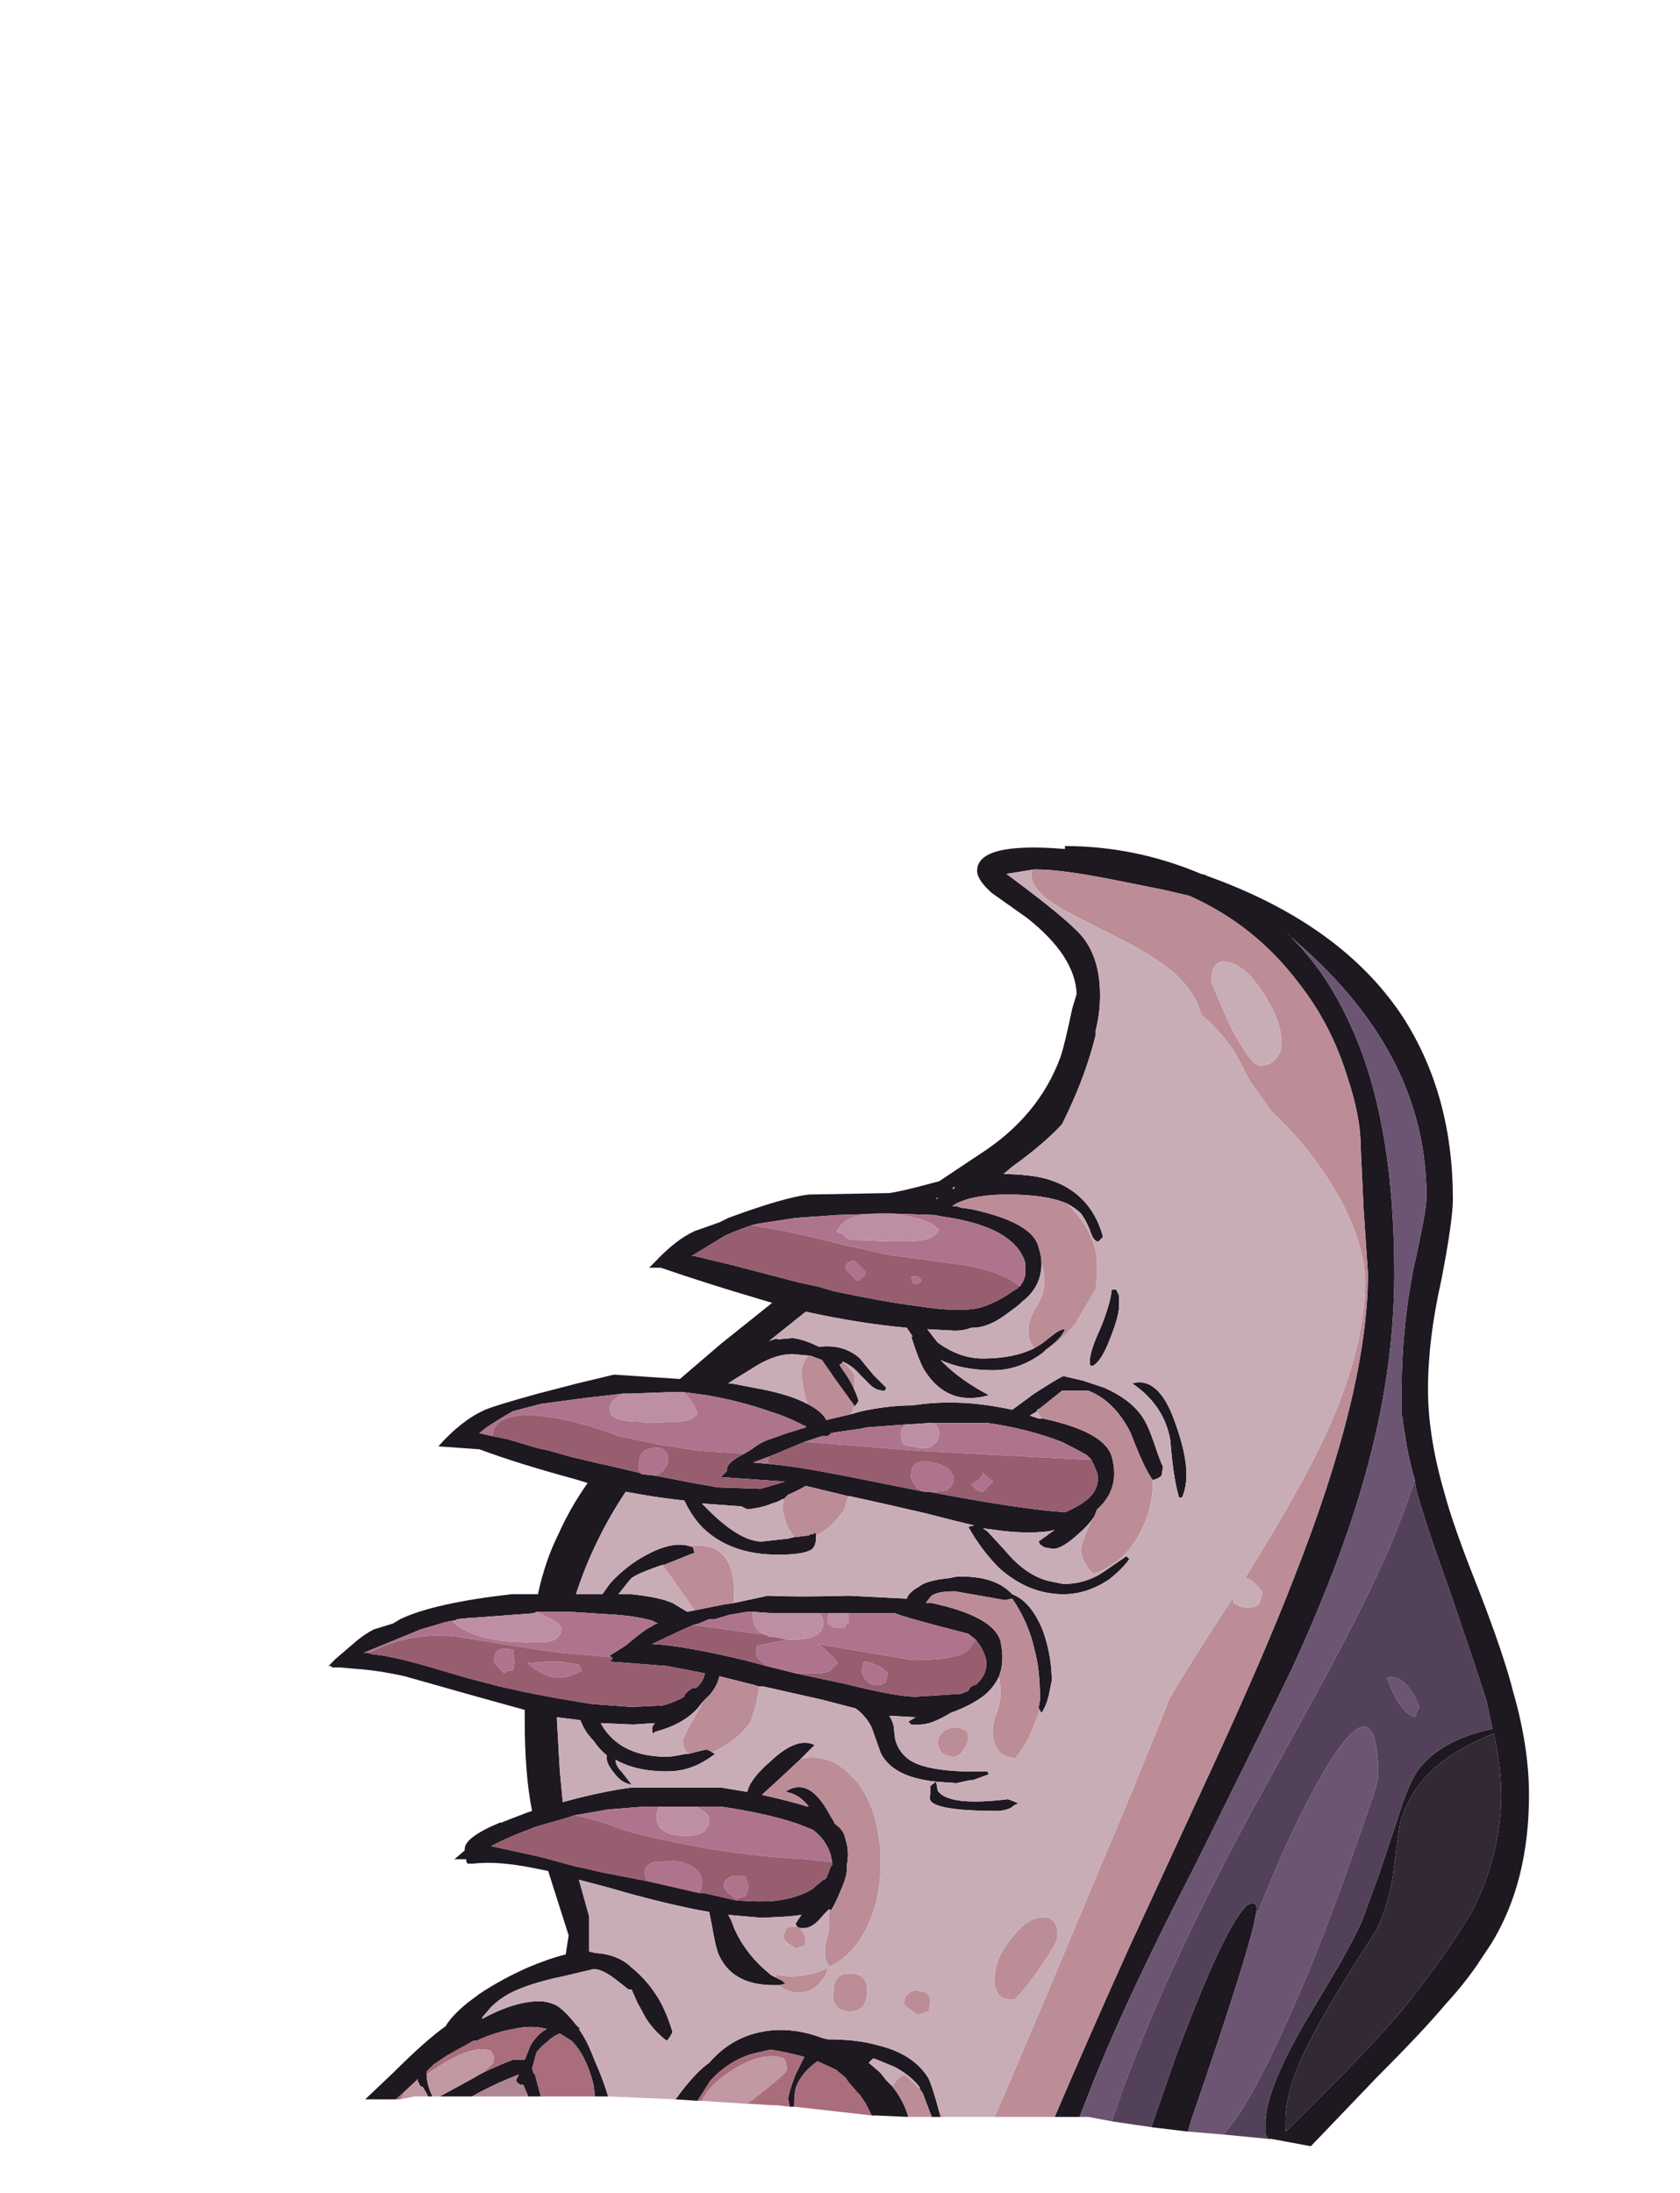 <?xml version="1.0" encoding="UTF-8" standalone="no"?>
<svg xmlns:ffdec="https://www.free-decompiler.com/flash" xmlns:xlink="http://www.w3.org/1999/xlink" ffdec:objectType="frame" height="524.2px" width="401.65px" xmlns="http://www.w3.org/2000/svg">
  <g transform="matrix(1.0, 0.0, 0.0, 1.0, 154.1, 511.15)">
    <use ffdec:characterId="29" height="310.8" transform="matrix(1.0, 0.0, 0.0, 1.0, -75.55, -308.9)" width="287.0" xlink:href="#sprite0"/>
  </g>
  <defs>
    <g id="sprite0" transform="matrix(1.0, 0.0, 0.0, 1.0, 143.5, 310.8)">
      <use ffdec:characterId="28" height="44.4" transform="matrix(7.0, 0.0, 0.0, 7.0, -143.5, -310.8)" width="41.0" xlink:href="#shape0"/>
    </g>
    <g id="shape0" transform="matrix(1.0, 0.0, 0.0, 1.0, 20.5, 44.4)">
      <path d="M-18.2 -1.6 L-19.25 -1.6 -18.3 -2.5 Q-17.2 -3.6 -16.5 -4.1 -16.3 -4.45 -15.75 -4.9 L-15.35 -5.2 Q-14.6 -5.7 -13.7 -6.1 -13.0 -6.4 -12.4 -6.55 L-12.3 -7.2 -13.0 -9.4 -13.5 -9.5 Q-14.75 -9.75 -15.55 -9.65 L-15.75 -9.65 Q-15.8 -9.7 -15.8 -9.8 L-16.2 -9.8 -15.85 -10.1 -15.85 -10.15 Q-15.85 -10.55 -14.65 -11.05 L-14.6 -11.05 -14.35 -11.15 -13.7 -11.4 -13.55 -11.45 Q-13.8 -12.7 -13.8 -14.55 L-13.8 -14.9 -15.6 -15.4 -17.9 -16.05 Q-18.8 -16.25 -19.55 -16.3 L-20.1 -16.35 -20.4 -16.35 -20.4 -16.4 -20.5 -16.4 -20.25 -16.65 -19.55 -17.25 Q-19.25 -17.5 -18.95 -17.65 L-18.3 -17.85 -18.05 -18.0 Q-16.9 -18.55 -14.25 -18.85 L-13.35 -18.85 Q-13.1 -20.0 -12.65 -20.9 -12.25 -21.8 -11.65 -22.65 L-12.15 -22.8 Q-14.0 -23.3 -15.35 -23.8 L-16.75 -23.9 Q-15.95 -24.8 -15.15 -25.15 -14.8 -25.3 -13.35 -25.7 L-12.0 -26.05 -10.75 -26.35 -8.5 -26.2 -7.1 -27.4 -5.35 -28.8 -5.85 -28.95 Q-7.55 -29.45 -9.15 -30.0 L-9.55 -30.0 -9.35 -30.2 Q-8.65 -30.95 -8.0 -31.25 L-7.15 -31.55 -6.85 -31.7 Q-4.95 -32.4 -4.1 -32.5 L-1.35 -32.55 Q-0.95 -32.6 0.15 -32.9 L0.35 -32.95 1.7 -33.85 Q3.75 -35.15 4.5 -37.2 4.65 -37.65 4.9 -38.85 L5.05 -39.35 Q5.0 -40.65 3.35 -41.95 L2.15 -42.8 Q1.65 -43.25 1.65 -43.55 1.65 -44.55 4.65 -44.3 4.65 -44.5 4.65 -44.4 7.05 -44.4 9.3 -43.45 L9.5 -43.4 9.45 -43.4 Q14.1 -41.75 16.2 -38.55 17.9 -35.9 17.9 -32.35 17.9 -31.6 17.5 -29.55 17.05 -27.55 17.05 -25.85 17.05 -24.25 17.6 -22.35 17.9 -21.2 18.8 -18.95 19.65 -16.75 19.95 -15.55 20.5 -13.65 20.5 -12.0 20.5 -9.0 19.2 -6.9 L18.7 -6.15 Q18.25 -5.5 17.65 -4.85 16.9 -3.95 15.3 -2.35 L13.05 0.0 11.7 -0.25 11.6 -0.25 11.5 -0.4 Q11.5 -0.5 11.5 -0.8 11.5 -1.95 12.95 -4.4 L14.05 -6.25 Q14.6 -7.25 14.8 -7.7 L15.4 -9.35 16.0 -11.15 Q16.4 -12.45 16.75 -12.9 17.55 -13.9 19.25 -14.25 L19.05 -15.2 Q18.7 -16.3 17.85 -18.8 17.0 -21.15 16.65 -22.4 L16.6 -22.75 Q16.35 -23.6 16.25 -24.4 16.2 -24.6 16.2 -24.75 L16.15 -25.0 16.15 -25.8 Q16.15 -27.9 16.55 -29.95 17.0 -31.95 17.0 -32.4 17.0 -35.45 15.3 -38.05 14.2 -39.75 12.3 -41.35 L12.2 -41.45 Q13.5 -40.25 14.35 -38.4 15.9 -35.15 15.9 -29.8 15.9 -26.45 14.9 -22.9 14.1 -20.0 12.4 -16.3 11.75 -14.95 9.1 -9.6 6.9 -5.35 5.7 -2.4 L5.15 -1.0 4.3 -1.0 Q5.45 -3.7 6.85 -6.8 L9.85 -13.3 Q11.5 -16.9 12.45 -19.35 15.0 -25.8 15.0 -29.8 L14.85 -32.0 14.75 -34.15 Q14.75 -35.15 14.3 -36.5 13.75 -38.3 12.65 -39.7 11.15 -41.7 8.9 -42.7 L8.05 -42.9 6.55 -43.2 Q4.6 -43.6 3.7 -43.6 L3.6 -43.6 2.65 -43.45 Q4.75 -41.9 5.25 -41.3 5.85 -40.55 5.85 -39.3 5.85 -38.7 5.7 -38.1 L5.7 -37.95 Q5.35 -36.5 4.55 -34.9 3.9 -34.2 2.85 -33.45 L2.55 -33.2 Q2.95 -33.2 3.4 -33.15 4.35 -33.05 5.0 -32.55 5.7 -32.0 5.95 -31.05 L5.8 -30.9 5.75 -30.9 Q5.6 -30.95 5.5 -31.3 5.35 -31.65 5.2 -31.85 5.0 -32.05 4.7 -32.2 4.0 -32.5 2.7 -32.5 1.9 -32.5 1.35 -32.35 L1.2 -32.3 Q1.05 -32.25 0.95 -32.2 L0.8 -32.1 0.95 -32.1 1.1 -32.05 1.45 -32.0 Q3.55 -31.55 3.75 -30.7 3.85 -30.4 3.85 -30.15 3.85 -29.35 3.2 -28.85 3.05 -28.7 2.9 -28.6 L2.7 -28.45 Q2.05 -27.95 1.5 -27.95 L1.45 -27.95 Q1.2 -27.85 0.9 -27.85 L-0.05 -27.9 0.3 -27.45 Q1.05 -26.9 1.85 -26.9 2.9 -26.9 3.6 -27.25 L3.85 -27.4 4.3 -27.75 Q4.5 -27.9 4.65 -27.9 4.55 -27.6 4.0 -27.2 L3.9 -27.1 Q3.1 -26.5 2.2 -26.5 1.15 -26.5 0.4 -26.85 L0.5 -26.75 Q1.1 -26.15 2.05 -25.65 1.75 -25.55 1.4 -25.55 0.45 -25.55 -0.15 -26.5 -0.35 -26.85 -0.6 -27.65 L-0.55 -27.65 -0.75 -27.95 Q-2.4 -28.1 -4.2 -28.5 L-5.45 -27.5 -5.15 -27.6 -5.2 -27.55 -4.65 -27.6 Q-4.25 -27.55 -3.75 -27.3 -2.9 -27.4 -2.35 -26.9 L-1.9 -26.35 -1.45 -25.9 -1.5 -25.8 Q-1.8 -25.8 -2.0 -26.0 L-2.35 -26.35 Q-2.6 -26.65 -2.95 -26.8 L-2.95 -26.75 Q-3.0 -26.7 -3.05 -26.7 L-3.0 -26.6 Q-2.7 -26.2 -2.55 -25.85 -2.45 -25.65 -2.4 -25.45 -2.45 -25.35 -2.55 -25.25 L-2.55 -25.3 -3.2 -26.2 -3.65 -26.85 -4.05 -27.0 -4.1 -27.0 -4.65 -27.05 Q-5.3 -27.05 -6.05 -26.55 L-6.7 -26.15 -6.85 -26.05 -6.75 -26.05 -5.7 -25.85 Q-4.7 -25.65 -4.15 -25.35 -3.65 -25.1 -3.5 -24.8 L-2.65 -25.0 -2.3 -25.1 Q-1.35 -25.3 -0.55 -25.3 1.05 -25.55 2.85 -25.15 L3.6 -25.7 Q4.45 -26.25 4.6 -26.3 L5.25 -26.15 6.0 -25.9 Q6.9 -25.5 7.3 -24.9 7.5 -24.6 7.7 -24.0 7.9 -23.4 8.0 -23.2 L7.95 -22.9 Q7.85 -22.8 7.65 -22.75 7.35 -23.15 6.9 -24.35 6.35 -25.45 5.45 -25.8 L4.55 -25.8 3.8 -25.2 3.7 -25.15 3.7 -25.1 3.45 -24.95 3.75 -24.85 3.85 -24.85 3.9 -24.85 Q6.0 -24.4 6.25 -23.55 6.55 -22.45 5.75 -21.75 L5.65 -21.5 Q5.45 -21.2 5.1 -20.9 4.55 -20.4 4.25 -20.4 L3.95 -20.45 3.8 -20.55 3.75 -20.65 4.3 -21.05 4.1 -21.0 Q3.25 -20.9 2.25 -21.05 L1.85 -21.1 2.0 -21.0 2.6 -20.35 Q3.3 -19.5 4.1 -19.3 L4.6 -19.2 Q5.35 -19.2 5.95 -19.6 L6.75 -20.15 6.85 -20.05 Q6.6 -19.7 6.15 -19.35 5.4 -18.85 4.6 -18.85 3.4 -18.85 2.4 -19.75 1.8 -20.35 1.35 -21.15 L1.55 -21.2 Q0.9 -21.35 -0.05 -21.6 L-1.35 -21.9 -2.7 -22.2 -2.75 -22.2 -4.2 -22.55 Q-4.45 -22.4 -4.8 -22.25 L-4.95 -22.1 -5.0 -22.1 Q-5.15 -22.0 -5.35 -21.95 -5.7 -21.8 -6.2 -21.75 L-6.4 -21.85 -7.75 -21.95 -7.4 -21.6 Q-6.4 -20.65 -5.7 -20.65 L-4.8 -20.75 -4.6 -20.8 -4.15 -20.85 -4.1 -20.85 -4.05 -20.9 -3.95 -20.9 -3.9 -20.95 Q-3.85 -20.95 -3.85 -20.85 L-3.85 -20.8 Q-3.85 -20.45 -4.05 -20.35 -4.35 -20.2 -5.15 -20.2 -6.75 -20.2 -7.7 -21.1 -8.0 -21.4 -8.25 -21.85 L-8.35 -22.05 Q-9.3 -22.15 -10.35 -22.35 -11.45 -20.7 -12.05 -18.85 L-11.15 -18.85 -10.9 -19.2 Q-10.55 -19.6 -10.05 -19.95 -8.9 -20.7 -8.2 -20.5 L-8.05 -20.45 -8.0 -20.25 -8.05 -20.25 -9.05 -19.85 -9.1 -19.85 -9.25 -19.8 Q-10.1 -19.5 -10.2 -19.35 L-10.6 -18.85 -10.15 -18.85 Q-9.2 -18.75 -8.75 -18.55 L-8.25 -18.25 -8.0 -18.3 -7.0 -18.5 -6.65 -18.55 -5.5 -18.8 Q-4.5 -18.75 -2.75 -18.8 L-0.75 -18.7 Q-0.7 -18.9 -0.35 -19.1 L-0.2 -19.2 Q0.15 -19.35 0.7 -19.4 L0.95 -19.45 Q2.25 -19.5 2.85 -18.85 3.5 -18.6 3.9 -17.6 4.2 -16.75 4.2 -15.9 L4.1 -15.4 Q4.0 -15.0 3.85 -14.8 3.8 -14.85 3.8 -14.9 L3.75 -14.95 3.8 -15.25 Q3.8 -16.3 3.6 -17.0 3.4 -17.9 2.85 -18.7 L2.6 -18.65 0.9 -18.95 Q0.2 -18.95 0.05 -18.75 L-0.1 -18.55 0.1 -18.55 Q2.2 -18.1 2.45 -17.25 2.6 -16.55 2.4 -16.05 2.25 -15.7 1.9 -15.4 1.45 -15.05 0.75 -14.8 0.1 -14.4 -0.3 -14.4 L-0.6 -14.4 -0.7 -14.5 -0.45 -14.65 -1.35 -14.7 Q-1.25 -14.55 -1.2 -14.35 L-1.15 -13.9 Q-1.0 -13.35 -0.5 -13.1 0.25 -12.75 2.0 -12.8 L2.05 -12.7 1.5 -12.5 1.4 -12.5 0.95 -12.4 0.25 -12.45 Q0.3 -12.2 0.3 -12.15 0.65 -11.6 2.7 -11.85 3.0 -11.75 3.05 -11.7 2.9 -11.65 2.8 -11.55 2.55 -11.45 2.35 -11.45 0.45 -11.45 0.1 -11.75 0.0 -11.85 0.05 -12.0 L0.05 -12.3 0.25 -12.45 Q-1.25 -12.6 -1.65 -13.45 L-1.95 -14.3 Q-2.15 -14.7 -2.5 -14.95 L-3.65 -15.25 -5.65 -15.7 -5.8 -15.7 -5.95 -15.75 -7.15 -16.05 Q-7.25 -15.6 -7.65 -15.25 L-7.7 -15.2 -7.9 -14.95 Q-8.4 -14.4 -9.35 -14.15 L-9.4 -14.1 Q-9.45 -14.1 -9.45 -14.25 -9.45 -14.35 -9.35 -14.45 L-10.1 -14.4 -11.2 -14.45 -11.15 -14.35 Q-10.5 -13.3 -8.95 -13.3 -8.75 -13.3 -8.3 -13.4 L-8.2 -13.4 -7.6 -13.55 Q-7.45 -13.5 -7.4 -13.45 L-7.3 -13.4 Q-7.55 -13.2 -7.85 -13.05 -8.35 -12.8 -8.95 -12.8 -10.0 -12.8 -10.7 -13.2 -10.7 -13.0 -10.5 -12.8 L-10.15 -12.35 Q-10.5 -12.4 -10.75 -12.75 -11.0 -13.05 -11.0 -13.25 L-11.0 -13.35 Q-11.25 -13.55 -11.45 -13.85 -11.75 -14.15 -11.9 -14.55 L-12.7 -14.65 -12.7 -14.55 -12.6 -12.8 -12.5 -11.75 Q-11.25 -12.1 -10.15 -12.25 L-7.1 -12.25 -6.2 -12.1 Q-6.1 -12.55 -5.4 -13.15 -4.5 -14.0 -3.9 -13.7 L-4.4 -13.2 -5.15 -12.5 -5.7 -12.0 Q-4.6 -11.75 -4.15 -11.6 L-4.1 -11.6 Q-4.45 -12.05 -4.9 -12.1 -4.1 -12.65 -3.4 -11.35 L-3.25 -11.1 -3.2 -11.0 Q-2.9 -10.8 -2.85 -10.5 -2.7 -10.05 -2.8 -9.6 L-2.8 -9.45 Q-2.8 -9.2 -3.0 -8.75 -3.25 -8.15 -3.35 -8.05 L-3.4 -8.1 -3.6 -7.9 Q-3.95 -7.45 -4.25 -7.45 L-4.4 -7.45 -4.5 -7.5 -4.55 -7.6 -4.35 -7.9 -4.75 -7.85 -5.7 -7.8 -6.85 -7.9 Q-6.75 -7.75 -6.65 -7.45 -6.25 -6.55 -5.45 -5.9 L-5.4 -5.85 -5.2 -5.75 -5.0 -5.65 -4.9 -5.55 -5.1 -5.5 -5.3 -5.5 Q-6.75 -5.5 -7.2 -6.6 -7.3 -6.9 -7.4 -7.5 L-7.5 -8.0 Q-8.95 -8.25 -11.0 -8.85 L-11.95 -9.1 -11.6 -7.85 -11.6 -6.65 -11.4 -6.6 Q-10.6 -6.55 -10.15 -6.1 -9.65 -5.7 -9.3 -5.15 -9.0 -4.7 -8.75 -3.9 -8.85 -3.7 -8.95 -3.6 -9.35 -3.9 -9.65 -4.35 L-9.95 -4.9 -10.15 -5.35 -10.25 -5.35 -10.7 -5.7 Q-11.15 -6.05 -11.45 -6.05 L-11.65 -6.0 -12.5 -5.8 Q-13.7 -5.55 -14.35 -5.2 -14.7 -5.0 -14.95 -4.75 L-15.25 -4.4 -15.25 -4.35 Q-14.15 -4.95 -13.3 -4.95 -13.0 -4.95 -12.7 -4.8 -12.4 -4.6 -12.05 -4.15 L-11.9 -4.0 -11.95 -4.0 Q-11.7 -3.65 -11.5 -3.15 L-11.4 -2.9 Q-11.15 -2.35 -10.95 -1.7 L-11.4 -1.7 -11.45 -2.1 Q-11.7 -3.1 -12.2 -3.6 L-12.6 -3.85 Q-12.85 -3.75 -13.05 -3.55 -13.25 -3.4 -13.4 -3.2 L-13.55 -2.65 -13.5 -2.5 -13.45 -2.45 -13.25 -1.7 -13.7 -1.7 -13.7 -1.75 -13.85 -2.1 -13.95 -2.1 Q-14.05 -2.15 -14.1 -2.25 L-14.0 -2.45 Q-14.9 -2.1 -15.6 -1.7 L-16.7 -1.7 -15.6 -2.3 -15.25 -2.5 Q-14.5 -2.85 -14.2 -2.95 L-13.8 -2.95 -13.6 -3.45 Q-13.35 -3.85 -13.05 -4.0 -13.55 -4.15 -14.2 -4.0 -14.8 -3.9 -15.45 -3.6 L-15.55 -3.6 -16.45 -3.1 -16.9 -2.8 -17.15 -2.55 -17.15 -2.45 Q-17.15 -2.3 -17.1 -2.1 -17.05 -1.9 -16.95 -1.7 L-17.1 -1.7 -17.15 -1.8 -17.3 -2.05 -17.3 -2.0 -17.4 -2.1 -17.4 -2.15 -17.45 -2.2 -17.45 -2.25 -17.45 -2.3 -17.6 -2.15 -18.2 -1.6 M8.85 -0.5 L7.6 -0.65 8.45 -3.1 Q10.15 -7.65 10.9 -8.25 L11.05 -8.3 Q11.2 -8.3 11.2 -8.1 L11.15 -7.8 Q10.9 -6.5 8.95 -0.85 L8.85 -0.5 M0.4 -1.0 L0.1 -1.0 -0.2 -1.8 -0.3 -1.95 -0.3 -2.0 Q-0.6 -2.4 -1.15 -2.7 L-1.75 -2.95 -1.9 -3.0 -2.05 -2.85 -1.7 -2.55 -1.65 -2.5 -1.45 -2.25 -1.25 -2.05 Q-0.85 -1.55 -0.7 -1.0 L-1.8 -1.05 -1.95 -1.05 -2.15 -1.45 -2.35 -1.75 -2.45 -1.85 -2.75 -2.2 -2.85 -2.35 -3.1 -2.55 -3.15 -2.6 Q-3.45 -2.75 -3.8 -2.9 -4.3 -2.55 -4.5 -2.1 -4.6 -1.9 -4.6 -1.35 L-4.75 -1.35 -4.8 -1.6 Q-4.8 -1.8 -4.55 -2.45 L-4.25 -3.05 Q-4.8 -3.2 -5.4 -3.3 L-6.05 -3.15 Q-6.85 -2.9 -7.45 -2.25 L-7.9 -1.55 -8.65 -1.6 Q-8.0 -2.5 -7.5 -2.85 -6.85 -3.6 -5.95 -3.85 -4.85 -4.15 -3.65 -3.7 L-3.45 -3.65 Q-2.45 -3.65 -1.75 -3.45 -0.5 -3.15 0.0 -2.3 0.15 -1.95 0.35 -1.2 L0.4 -1.0 M-5.35 -1.4 L-6.15 -1.45 -5.35 -1.4 M0.85 -32.75 L0.8 -32.7 0.85 -32.7 0.9 -32.75 0.85 -32.75 M0.3 -32.35 L0.25 -32.35 0.3 -32.4 0.3 -32.35 M-6.05 -31.45 Q-6.5 -31.3 -6.95 -31.1 -7.2 -30.95 -8.1 -30.4 L-8.0 -30.4 -6.75 -30.1 -4.45 -29.5 -3.75 -29.35 -3.25 -29.2 Q-1.6 -28.85 -0.45 -28.7 1.1 -28.45 1.8 -28.65 2.25 -28.8 2.65 -29.05 L2.95 -29.25 3.05 -29.3 3.05 -29.35 3.1 -29.35 Q3.3 -29.6 3.3 -29.85 L3.3 -30.15 Q2.95 -31.4 0.45 -31.75 L0.2 -31.8 -1.25 -31.85 -1.55 -31.85 -3.15 -31.8 -4.55 -31.7 -5.85 -31.5 -6.05 -31.45 M6.4 -29.25 L6.5 -29.05 6.5 -28.7 Q6.5 -28.35 6.2 -27.6 5.9 -26.8 5.6 -26.65 L5.55 -26.65 Q5.5 -26.65 5.5 -26.8 5.5 -27.15 5.85 -27.9 6.2 -28.75 6.25 -29.25 L6.4 -29.25 M12.2 -41.45 L12.2 -41.45 M8.55 -22.15 Q8.35 -22.8 8.25 -24.1 8.05 -25.3 6.95 -26.05 7.85 -26.3 8.4 -24.75 8.8 -23.65 8.8 -22.95 8.8 -22.5 8.65 -22.15 L8.55 -22.15 M-0.75 -24.65 L-2.1 -24.55 -2.35 -24.5 -3.05 -24.4 -3.35 -24.35 -3.35 -24.3 -3.4 -24.3 -3.45 -24.25 -3.65 -24.25 -4.25 -24.05 -5.45 -23.55 -6.0 -23.35 -5.45 -23.3 -5.0 -23.25 Q-4.1 -23.15 -1.9 -22.7 L-0.15 -22.35 0.0 -22.35 Q3.15 -21.75 4.65 -21.65 4.9 -21.75 5.15 -21.9 5.9 -22.35 5.75 -23.0 5.65 -23.25 5.55 -23.45 L5.4 -23.6 Q5.05 -23.8 4.55 -24.05 3.4 -24.5 2.0 -24.7 L0.05 -24.7 -0.7 -24.65 -0.75 -24.65 M1.6 -17.3 L1.35 -17.5 Q-0.8 -18.05 -1.15 -18.2 L-2.75 -18.2 -3.4 -18.2 -3.75 -18.2 -5.3 -18.2 -6.0 -18.25 -6.2 -18.25 -6.8 -18.15 -7.3 -18.0 -7.5 -18.0 -7.85 -17.85 -8.05 -17.8 -8.6 -17.55 -9.45 -17.15 Q-8.4 -17.1 -6.3 -16.6 L-5.55 -16.4 -4.55 -16.15 -2.9 -15.8 Q-1.1 -15.35 -0.45 -15.35 L1.1 -15.45 1.35 -15.55 1.4 -15.65 Q1.45 -15.7 1.55 -15.75 L1.6 -15.75 Q2.05 -16.15 1.95 -16.65 1.85 -17.0 1.6 -17.3 M19.3 -14.1 Q17.85 -13.5 17.1 -12.75 16.4 -12.05 16.1 -11.05 16.05 -10.8 15.85 -9.2 15.65 -8.1 15.3 -7.4 13.75 -5.0 13.1 -3.75 12.05 -1.8 12.2 -0.5 L13.45 -1.75 Q14.95 -3.25 16.0 -4.45 17.45 -6.2 18.55 -8.0 19.55 -10.0 19.55 -12.0 19.55 -12.9 19.3 -14.1 M-6.3 -23.65 L-6.05 -23.8 Q-5.8 -24.0 -5.55 -24.1 L-4.85 -24.35 -4.2 -24.55 -4.2 -24.6 -4.25 -24.6 Q-4.8 -24.9 -5.45 -25.1 -6.45 -25.45 -7.6 -25.65 L-8.35 -25.75 -8.4 -25.75 -8.9 -25.75 -10.25 -25.7 -10.45 -25.7 -11.75 -25.55 -13.25 -25.35 -14.2 -25.1 Q-14.65 -24.85 -15.1 -24.55 L-15.35 -24.35 -14.9 -24.25 -14.4 -24.15 -13.4 -23.85 -12.95 -23.75 -12.25 -23.55 -11.2 -23.3 -10.95 -23.25 -9.9 -23.0 -9.8 -22.95 -9.35 -22.9 -8.05 -22.65 -7.2 -22.5 -5.75 -22.45 -5.4 -22.55 -4.9 -22.7 -4.95 -22.7 -7.1 -22.85 -6.9 -23.05 -6.9 -23.1 Q-6.9 -23.35 -6.3 -23.65 M-10.85 -16.7 L-10.9 -16.75 -10.35 -17.1 Q-10.0 -17.4 -9.65 -17.65 L-9.3 -17.85 -9.25 -17.85 -9.45 -17.95 Q-10.0 -18.1 -10.7 -18.15 L-12.25 -18.25 -13.4 -18.25 -13.5 -18.2 -15.5 -18.05 -15.6 -18.05 -16.1 -18.0 -16.2 -17.95 -16.25 -17.95 -16.5 -17.9 -17.35 -17.65 -19.3 -16.85 -19.15 -16.85 -19.0 -16.8 Q-18.3 -16.75 -16.65 -16.25 L-15.8 -16.0 -14.65 -15.7 -13.75 -15.5 -12.7 -15.3 -11.5 -15.1 -10.15 -15.0 -9.1 -15.05 Q-8.7 -15.15 -8.35 -15.35 L-8.35 -15.4 Q-8.25 -15.55 -8.05 -15.65 L-7.95 -15.65 Q-7.7 -15.85 -7.65 -16.15 L-8.95 -16.4 -10.9 -16.55 -10.8 -16.65 Q-10.8 -16.7 -10.85 -16.7 M-12.1 -11.3 L-12.4 -11.2 Q-12.95 -11.05 -13.45 -10.9 L-13.7 -10.8 Q-14.25 -10.6 -14.95 -10.25 L-13.35 -9.9 -13.15 -9.85 -12.05 -9.55 -11.8 -9.5 -11.15 -9.35 -9.6 -9.05 -7.85 -8.65 -7.7 -8.65 -6.6 -8.4 Q-5.4 -8.3 -4.85 -8.45 -4.35 -8.55 -3.95 -8.8 L-3.9 -8.85 -3.6 -9.1 -3.55 -9.1 -3.55 -9.15 -3.5 -9.15 -3.35 -9.55 -3.3 -9.6 -3.3 -9.7 -3.35 -9.95 Q-3.5 -10.45 -3.95 -10.8 L-4.45 -11.0 Q-5.45 -11.35 -7.1 -11.6 L-7.95 -11.6 -9.2 -11.6 -9.7 -11.6 -10.95 -11.5 -12.1 -11.3" fill="#1e1821" fill-rule="evenodd" stroke="none"/>
      <path d="M4.3 -1.0 L2.25 -1.0 Q3.8 -4.6 5.8 -9.4 7.2 -12.7 8.15 -15.1 L8.2 -15.25 Q8.8 -16.3 10.4 -18.75 L10.4 -18.55 10.6 -18.45 Q10.65 -18.4 10.9 -18.4 11.1 -18.4 11.2 -18.45 L11.3 -18.55 11.4 -18.9 Q11.05 -19.4 10.8 -19.4 11.95 -21.25 12.55 -22.35 14.9 -26.5 14.9 -29.5 14.9 -30.75 14.05 -32.35 13.3 -33.7 12.2 -34.85 L11.7 -35.35 10.95 -36.4 Q10.6 -37.1 10.45 -37.35 10.0 -38.05 9.3 -38.65 9.1 -39.4 8.45 -40.0 7.8 -40.6 6.4 -41.3 4.6 -42.2 4.4 -42.35 3.5 -42.9 3.5 -43.45 L3.5 -43.55 3.6 -43.6 3.7 -43.6 Q4.6 -43.6 6.55 -43.2 L8.05 -42.9 8.9 -42.7 Q11.15 -41.7 12.65 -39.7 13.75 -38.3 14.3 -36.5 14.75 -35.15 14.75 -34.15 L14.85 -32.0 15.0 -29.8 Q15.0 -25.8 12.45 -19.35 11.5 -16.9 9.85 -13.3 L6.85 -6.8 Q5.45 -3.7 4.3 -1.0 M0.5 -1.0 L0.4 -1.0 0.35 -1.2 0.5 -1.0 M0.1 -1.0 L-0.7 -1.0 Q-0.85 -1.55 -1.25 -2.05 -1.1 -2.3 -0.85 -2.45 L-0.7 -2.35 -0.35 -2.0 -0.3 -2.0 -0.3 -1.95 -0.2 -1.8 0.1 -1.0 M4.7 -32.2 L4.9 -32.0 Q5.75 -31.1 5.75 -30.05 5.75 -29.65 5.7 -29.25 L5.6 -29.1 5.1 -28.25 5.05 -28.15 Q4.6 -27.55 4.0 -27.2 4.55 -27.6 4.65 -27.9 4.5 -27.9 4.3 -27.75 L3.85 -27.4 3.6 -27.25 3.5 -27.4 Q3.4 -27.6 3.4 -27.85 3.4 -28.25 3.7 -28.7 3.95 -29.15 3.95 -29.5 3.95 -29.85 3.85 -30.15 3.85 -30.4 3.75 -30.7 3.55 -31.55 1.45 -32.0 L1.1 -32.05 0.95 -32.1 0.8 -32.1 0.95 -32.2 Q1.05 -32.25 1.2 -32.3 L1.35 -32.35 Q1.9 -32.5 2.7 -32.5 4.0 -32.5 4.7 -32.2 M-2.95 -26.8 Q-2.7 -26.6 -2.55 -26.35 -2.55 -26.15 -2.55 -25.9 L-2.55 -25.85 Q-2.7 -26.2 -3.0 -26.6 L-3.05 -26.7 Q-3.0 -26.7 -2.95 -26.75 L-2.95 -26.8 M-2.55 -25.3 L-2.65 -25.0 -3.5 -24.8 Q-3.65 -25.1 -4.15 -25.35 -4.3 -25.85 -4.35 -26.35 -4.35 -26.75 -4.1 -27.0 L-4.05 -27.0 -3.65 -26.85 -3.2 -26.2 -2.55 -25.3 M7.65 -22.75 L7.65 -22.65 Q7.65 -21.65 7.1 -20.75 6.6 -19.9 5.65 -19.55 5.45 -19.65 5.35 -19.9 5.2 -20.1 5.2 -20.4 5.2 -20.55 5.5 -21.25 L5.65 -21.5 5.75 -21.75 Q6.55 -22.45 6.25 -23.55 6.0 -24.4 3.9 -24.85 L3.85 -24.85 Q3.75 -25.0 3.7 -25.1 L3.7 -25.15 3.8 -25.2 4.55 -25.8 5.45 -25.8 Q6.35 -25.45 6.9 -24.35 7.35 -23.15 7.65 -22.75 M-2.75 -22.2 L-2.9 -21.7 -2.95 -21.65 -3.15 -21.4 -3.2 -21.35 Q-3.45 -21.05 -3.85 -20.85 -3.85 -20.95 -3.9 -20.95 L-3.95 -20.9 -4.05 -20.9 -4.1 -20.85 -4.15 -20.85 -4.6 -20.8 -4.8 -21.1 Q-4.95 -21.45 -5.0 -21.8 L-4.95 -22.1 -4.8 -22.25 Q-4.45 -22.4 -4.2 -22.55 L-2.75 -22.2 M-8.2 -20.5 Q-7.65 -20.55 -7.3 -20.4 -6.65 -20.05 -6.65 -18.95 L-6.65 -18.55 -7.0 -18.5 -8.0 -18.3 -8.35 -18.8 -9.1 -19.85 -9.05 -19.85 -8.05 -20.25 -8.0 -20.25 -8.05 -20.45 -8.2 -20.5 M3.8 -14.9 L3.6 -14.4 Q3.35 -13.7 2.95 -13.25 2.4 -13.3 2.25 -13.75 2.15 -14.05 2.2 -14.35 2.2 -14.5 2.35 -14.9 2.45 -15.25 2.45 -15.4 2.45 -15.75 2.4 -16.05 2.6 -16.55 2.45 -17.25 2.2 -18.1 0.1 -18.55 L-0.1 -18.55 0.05 -18.75 Q0.2 -18.95 0.9 -18.95 L2.6 -18.65 2.85 -18.7 Q3.4 -17.9 3.6 -17.0 3.8 -16.3 3.8 -15.25 L3.75 -14.95 3.8 -14.9 M-5.8 -15.7 Q-5.85 -15.15 -6.05 -14.6 L-6.05 -14.55 Q-6.5 -13.85 -7.4 -13.45 -7.45 -13.5 -7.6 -13.55 L-8.2 -13.4 -8.25 -13.45 Q-8.4 -13.6 -8.4 -13.85 -8.4 -13.95 -8.0 -14.65 L-7.7 -15.2 -7.65 -15.25 Q-7.25 -15.6 -7.15 -16.05 L-5.95 -15.75 -5.8 -15.7 M-4.4 -13.2 L-4.3 -13.25 Q-3.35 -13.4 -2.65 -12.65 L-2.4 -12.4 -2.35 -12.3 Q-1.85 -11.6 -1.7 -10.5 L-1.65 -10.15 -1.65 -9.55 Q-1.65 -8.45 -2.1 -7.5 -2.55 -6.55 -3.35 -6.15 L-3.4 -6.15 Q-3.55 -6.35 -3.55 -6.6 -3.55 -6.95 -3.4 -7.35 L-3.4 -8.1 -3.35 -8.05 Q-3.25 -8.15 -3.0 -8.75 -2.8 -9.2 -2.8 -9.45 L-2.8 -9.6 Q-2.7 -10.05 -2.85 -10.5 -2.9 -10.8 -3.2 -11.0 L-3.25 -11.1 -3.4 -11.35 Q-4.1 -12.65 -4.9 -12.1 -4.45 -12.05 -4.1 -11.6 L-4.15 -11.6 Q-4.6 -11.75 -5.7 -12.0 L-5.15 -12.5 -4.4 -13.2 M-4.4 -7.45 Q-4.3 -7.35 -4.2 -7.1 L-4.25 -6.85 -4.55 -6.75 -4.9 -7.0 -4.95 -7.1 Q-4.95 -7.5 -4.65 -7.5 L-4.5 -7.5 -4.4 -7.45 M-5.2 -5.75 L-5.25 -5.85 -4.75 -5.8 Q-4.0 -5.8 -3.45 -6.1 L-3.5 -5.9 Q-3.85 -5.25 -4.4 -5.25 -4.9 -5.25 -5.1 -5.5 L-4.9 -5.55 -5.0 -5.65 -5.2 -5.75 M10.85 -40.1 Q10.35 -40.5 10.0 -40.45 9.65 -40.4 9.65 -39.75 L10.25 -38.35 Q11.0 -36.9 11.3 -36.9 11.7 -36.9 11.9 -37.2 12.05 -37.4 12.05 -37.65 12.05 -38.3 11.65 -39.0 11.3 -39.65 10.85 -40.1 M1.25 -14.2 L1.3 -14.15 Q1.35 -14.1 1.35 -13.9 1.35 -13.8 1.2 -13.55 1.05 -13.3 0.85 -13.3 0.55 -13.3 0.4 -13.5 0.3 -13.65 0.3 -13.8 0.3 -14.0 0.55 -14.2 0.9 -14.4 1.25 -14.2 M4.4 -7.15 Q4.4 -6.95 3.7 -5.95 3.0 -5.0 2.9 -5.0 2.4 -5.0 2.3 -5.35 2.2 -5.55 2.25 -5.75 2.25 -6.25 2.6 -6.8 2.9 -7.25 3.3 -7.6 3.75 -7.9 4.05 -7.8 4.4 -7.75 4.4 -7.15 M-2.7 -4.6 Q-3.1 -4.6 -3.25 -4.95 -3.3 -5.1 -3.25 -5.3 -3.25 -5.9 -2.7 -5.9 -2.1 -5.9 -2.1 -5.3 -2.1 -5.05 -2.2 -4.85 -2.35 -4.6 -2.7 -4.6 M0.0 -5.15 Q0.05 -5.1 0.05 -4.9 L0.0 -4.6 -0.05 -4.6 -0.15 -4.55 -0.4 -4.5 -0.75 -4.75 -0.85 -4.85 Q-0.85 -5.1 -0.7 -5.2 -0.55 -5.4 -0.1 -5.25 L0.0 -5.15" fill="#bc8d97" fill-rule="evenodd" stroke="none"/>
      <path d="M2.25 -1.0 L0.5 -1.0 0.35 -1.2 Q0.15 -1.95 0.0 -2.3 -0.5 -3.15 -1.75 -3.45 -2.45 -3.65 -3.45 -3.65 L-3.65 -3.7 Q-4.85 -4.15 -5.95 -3.85 -6.85 -3.6 -7.5 -2.85 -8.0 -2.5 -8.65 -1.6 L-10.95 -1.7 Q-11.15 -2.35 -11.4 -2.9 L-11.5 -3.15 Q-11.7 -3.65 -11.95 -4.0 L-11.9 -4.0 -12.05 -4.15 Q-12.4 -4.6 -12.7 -4.8 -13.0 -4.95 -13.3 -4.95 -14.15 -4.95 -15.25 -4.35 L-15.25 -4.4 -14.95 -4.75 Q-14.7 -5.0 -14.35 -5.2 -13.7 -5.55 -12.5 -5.8 L-11.65 -6.0 -11.45 -6.05 Q-11.15 -6.05 -10.7 -5.7 L-10.25 -5.35 -10.15 -5.35 -9.95 -4.9 -9.65 -4.35 Q-9.35 -3.9 -8.95 -3.6 -8.85 -3.7 -8.75 -3.9 -9.0 -4.7 -9.3 -5.15 -9.65 -5.7 -10.15 -6.1 -10.6 -6.55 -11.4 -6.6 L-11.6 -6.65 -11.6 -7.85 -11.95 -9.1 -11.0 -8.85 Q-8.95 -8.25 -7.5 -8.0 L-7.4 -7.5 Q-7.3 -6.9 -7.2 -6.6 -6.75 -5.5 -5.3 -5.5 L-5.1 -5.5 Q-4.9 -5.25 -4.4 -5.25 -3.85 -5.25 -3.5 -5.9 L-3.45 -6.1 Q-4.0 -5.8 -4.75 -5.8 L-5.25 -5.85 -5.2 -5.75 -5.4 -5.85 -5.45 -5.9 Q-6.25 -6.55 -6.65 -7.45 -6.75 -7.75 -6.85 -7.9 L-5.7 -7.8 -4.75 -7.85 -4.35 -7.9 -4.55 -7.6 -4.5 -7.5 -4.65 -7.5 Q-4.95 -7.5 -4.95 -7.1 L-4.9 -7.0 -4.55 -6.75 -4.25 -6.85 -4.2 -7.1 Q-4.3 -7.35 -4.4 -7.45 L-4.25 -7.45 Q-3.95 -7.45 -3.6 -7.9 L-3.4 -8.1 -3.4 -7.35 Q-3.55 -6.95 -3.55 -6.6 -3.55 -6.35 -3.4 -6.15 L-3.35 -6.15 Q-2.55 -6.55 -2.1 -7.5 -1.65 -8.45 -1.65 -9.55 L-1.65 -10.15 -1.7 -10.5 Q-1.85 -11.6 -2.35 -12.3 L-2.4 -12.4 -2.65 -12.65 Q-3.35 -13.4 -4.3 -13.25 L-4.4 -13.2 -3.9 -13.7 Q-4.5 -14.0 -5.4 -13.15 -6.1 -12.55 -6.2 -12.1 L-7.1 -12.25 -10.15 -12.25 Q-11.25 -12.1 -12.5 -11.75 L-12.6 -12.8 -12.7 -14.55 -12.7 -14.65 -11.9 -14.55 Q-11.75 -14.15 -11.45 -13.85 -11.25 -13.55 -11.0 -13.35 L-11.0 -13.25 Q-11.0 -13.05 -10.75 -12.75 -10.5 -12.4 -10.15 -12.35 L-10.5 -12.8 Q-10.7 -13.0 -10.7 -13.2 -10.0 -12.8 -8.95 -12.8 -8.35 -12.8 -7.85 -13.05 -7.55 -13.2 -7.3 -13.4 L-7.4 -13.45 Q-6.5 -13.85 -6.05 -14.55 L-6.05 -14.6 Q-5.85 -15.15 -5.8 -15.7 L-5.65 -15.7 -3.65 -15.25 -2.5 -14.95 Q-2.15 -14.7 -1.95 -14.3 L-1.65 -13.45 Q-1.25 -12.6 0.25 -12.45 L0.05 -12.3 0.05 -12.0 Q0.0 -11.85 0.1 -11.75 0.45 -11.45 2.35 -11.45 2.55 -11.45 2.8 -11.55 2.9 -11.65 3.05 -11.7 3.0 -11.75 2.7 -11.85 0.65 -11.6 0.3 -12.15 0.3 -12.2 0.25 -12.45 L0.95 -12.4 1.4 -12.5 1.5 -12.5 2.05 -12.7 2.0 -12.8 Q0.25 -12.75 -0.5 -13.1 -1.0 -13.35 -1.15 -13.9 L-1.2 -14.35 Q-1.25 -14.55 -1.35 -14.7 L-0.45 -14.65 -0.7 -14.5 -0.6 -14.4 -0.3 -14.4 Q0.1 -14.4 0.75 -14.8 1.45 -15.05 1.9 -15.4 2.25 -15.7 2.4 -16.05 2.45 -15.75 2.45 -15.4 2.45 -15.25 2.35 -14.9 2.2 -14.5 2.2 -14.35 2.15 -14.05 2.25 -13.75 2.4 -13.3 2.95 -13.25 3.35 -13.7 3.6 -14.4 L3.8 -14.9 Q3.8 -14.85 3.85 -14.8 4.0 -15.0 4.1 -15.4 L4.2 -15.9 Q4.2 -16.75 3.9 -17.6 3.5 -18.6 2.85 -18.85 2.25 -19.5 0.95 -19.45 L0.7 -19.4 Q0.15 -19.35 -0.2 -19.2 L-0.35 -19.1 Q-0.7 -18.9 -0.75 -18.7 L-2.75 -18.8 Q-4.5 -18.75 -5.5 -18.8 L-6.65 -18.55 -6.65 -18.95 Q-6.65 -20.05 -7.3 -20.4 -7.65 -20.55 -8.2 -20.5 -8.9 -20.7 -10.05 -19.95 -10.55 -19.6 -10.9 -19.2 L-11.15 -18.85 -12.05 -18.85 Q-11.45 -20.7 -10.35 -22.35 -9.3 -22.15 -8.35 -22.05 L-8.25 -21.85 Q-8.0 -21.4 -7.7 -21.1 -6.75 -20.2 -5.15 -20.2 -4.35 -20.2 -4.05 -20.35 -3.85 -20.45 -3.85 -20.8 L-3.85 -20.85 Q-3.45 -21.05 -3.2 -21.35 L-3.15 -21.4 -2.95 -21.65 -2.9 -21.7 -2.75 -22.2 -2.7 -22.2 -1.35 -21.9 -0.05 -21.6 Q0.9 -21.35 1.55 -21.2 L1.35 -21.15 Q1.8 -20.35 2.4 -19.75 3.4 -18.85 4.6 -18.85 5.4 -18.85 6.15 -19.35 6.6 -19.7 6.85 -20.05 L6.75 -20.15 5.95 -19.6 Q5.35 -19.2 4.6 -19.2 L4.1 -19.3 Q3.3 -19.5 2.6 -20.35 L2.0 -21.0 1.85 -21.1 2.25 -21.05 Q3.25 -20.9 4.1 -21.0 L4.3 -21.05 3.75 -20.65 3.8 -20.55 3.95 -20.45 4.25 -20.4 Q4.55 -20.4 5.1 -20.9 5.45 -21.2 5.65 -21.5 L5.5 -21.25 Q5.2 -20.55 5.2 -20.4 5.2 -20.1 5.35 -19.9 5.45 -19.65 5.65 -19.55 6.6 -19.9 7.1 -20.75 7.65 -21.65 7.65 -22.65 L7.65 -22.75 Q7.85 -22.8 7.95 -22.9 L8.0 -23.2 Q7.9 -23.4 7.7 -24.0 7.5 -24.6 7.3 -24.9 6.9 -25.5 6.0 -25.9 L5.25 -26.15 4.6 -26.3 Q4.45 -26.25 3.6 -25.7 L2.85 -25.15 Q1.05 -25.55 -0.55 -25.3 -1.35 -25.3 -2.3 -25.1 L-2.65 -25.0 -2.55 -25.3 -2.55 -25.25 Q-2.45 -25.35 -2.4 -25.45 -2.45 -25.65 -2.55 -25.85 L-2.55 -25.9 Q-2.55 -26.15 -2.55 -26.35 -2.7 -26.6 -2.95 -26.8 -2.6 -26.65 -2.35 -26.35 L-2.0 -26.0 Q-1.8 -25.8 -1.5 -25.8 L-1.45 -25.9 -1.9 -26.35 -2.35 -26.9 Q-2.9 -27.4 -3.75 -27.3 -4.25 -27.55 -4.65 -27.6 L-5.2 -27.55 -5.15 -27.6 -5.45 -27.5 -4.2 -28.5 Q-2.4 -28.1 -0.75 -27.95 L-0.55 -27.65 -0.6 -27.65 Q-0.35 -26.85 -0.15 -26.5 0.45 -25.55 1.4 -25.55 1.75 -25.55 2.05 -25.65 1.1 -26.15 0.5 -26.75 L0.4 -26.85 Q1.15 -26.5 2.2 -26.5 3.1 -26.5 3.9 -27.1 L4.0 -27.2 Q4.6 -27.55 5.05 -28.15 L5.1 -28.25 5.6 -29.1 5.7 -29.25 Q5.75 -29.65 5.75 -30.05 5.75 -31.1 4.9 -32.0 L4.7 -32.2 Q5.0 -32.05 5.2 -31.85 5.35 -31.65 5.5 -31.3 5.6 -30.95 5.75 -30.9 L5.8 -30.9 5.95 -31.05 Q5.7 -32.0 5.0 -32.55 4.35 -33.05 3.4 -33.15 2.95 -33.2 2.55 -33.2 L2.85 -33.45 Q3.9 -34.2 4.55 -34.9 5.35 -36.5 5.7 -37.95 L5.7 -38.1 Q5.85 -38.7 5.85 -39.3 5.85 -40.55 5.25 -41.3 4.75 -41.9 2.65 -43.45 L3.6 -43.6 3.5 -43.55 3.5 -43.45 Q3.5 -42.9 4.4 -42.35 4.6 -42.2 6.4 -41.3 7.8 -40.6 8.45 -40.0 9.1 -39.4 9.3 -38.65 10.0 -38.05 10.45 -37.35 10.6 -37.1 10.95 -36.4 L11.7 -35.35 12.2 -34.85 Q13.3 -33.7 14.05 -32.35 14.9 -30.75 14.9 -29.5 14.9 -26.5 12.55 -22.35 11.95 -21.25 10.8 -19.4 11.05 -19.4 11.4 -18.9 L11.3 -18.55 11.2 -18.45 Q11.1 -18.4 10.9 -18.4 10.65 -18.4 10.6 -18.45 L10.4 -18.55 10.4 -18.75 Q8.8 -16.3 8.2 -15.25 L8.15 -15.1 Q7.2 -12.7 5.8 -9.4 3.8 -4.6 2.25 -1.0 M-13.7 -1.7 L-13.75 -1.7 -13.7 -1.75 -13.7 -1.7 M10.85 -40.1 Q11.3 -39.65 11.65 -39.0 12.05 -38.3 12.05 -37.65 12.05 -37.4 11.9 -37.2 11.7 -36.9 11.3 -36.9 11.0 -36.9 10.25 -38.35 L9.65 -39.75 Q9.65 -40.4 10.0 -40.45 10.35 -40.5 10.85 -40.1 M0.3 -32.35 L0.3 -32.4 0.25 -32.35 0.3 -32.35 M0.85 -32.75 L0.9 -32.75 0.85 -32.7 0.8 -32.7 0.85 -32.75 M3.85 -30.15 Q3.95 -29.85 3.95 -29.5 3.95 -29.15 3.7 -28.7 3.4 -28.25 3.4 -27.85 3.4 -27.6 3.5 -27.4 L3.6 -27.25 Q2.9 -26.9 1.85 -26.9 1.05 -26.9 0.3 -27.45 L-0.05 -27.9 0.9 -27.85 Q1.2 -27.85 1.45 -27.95 L1.5 -27.95 Q2.05 -27.95 2.7 -28.45 L2.9 -28.6 Q3.05 -28.7 3.2 -28.85 3.85 -29.35 3.85 -30.15 M6.4 -29.25 L6.25 -29.25 Q6.2 -28.75 5.85 -27.9 5.5 -27.15 5.5 -26.8 5.5 -26.65 5.55 -26.65 L5.6 -26.65 Q5.9 -26.8 6.2 -27.6 6.5 -28.35 6.5 -28.7 L6.5 -29.05 6.4 -29.25 M8.55 -22.15 L8.65 -22.15 Q8.8 -22.5 8.8 -22.95 8.8 -23.65 8.4 -24.75 7.85 -26.3 6.95 -26.05 8.05 -25.3 8.25 -24.1 8.35 -22.8 8.55 -22.15 M3.85 -24.85 L3.75 -24.85 3.45 -24.95 3.7 -25.1 Q3.75 -25.0 3.85 -24.85 M1.25 -14.2 Q0.9 -14.4 0.55 -14.2 0.3 -14.0 0.3 -13.8 0.3 -13.65 0.4 -13.5 0.55 -13.3 0.85 -13.3 1.05 -13.3 1.2 -13.55 1.35 -13.8 1.35 -13.9 1.35 -14.1 1.3 -14.15 L1.25 -14.2 M4.4 -7.15 Q4.4 -7.75 4.05 -7.8 3.75 -7.9 3.3 -7.6 2.9 -7.25 2.6 -6.8 2.25 -6.25 2.25 -5.75 2.2 -5.55 2.3 -5.35 2.4 -5.0 2.9 -5.0 3.0 -5.0 3.7 -5.95 4.4 -6.95 4.4 -7.15 M-4.1 -27.0 Q-4.35 -26.75 -4.35 -26.35 -4.3 -25.85 -4.15 -25.35 -4.7 -25.65 -5.7 -25.85 L-6.75 -26.05 -6.85 -26.05 -6.7 -26.15 -6.05 -26.55 Q-5.3 -27.05 -4.65 -27.05 L-4.1 -27.0 M-4.95 -22.1 L-5.0 -21.8 Q-4.95 -21.45 -4.8 -21.1 L-4.6 -20.8 -4.8 -20.75 -5.7 -20.65 Q-6.4 -20.65 -7.4 -21.6 L-7.75 -21.95 -6.4 -21.85 -6.2 -21.75 Q-5.7 -21.8 -5.35 -21.95 -5.15 -22.0 -5.0 -22.1 L-4.95 -22.1 M-9.1 -19.85 L-8.35 -18.8 -8.0 -18.3 -8.25 -18.25 -8.75 -18.55 Q-9.2 -18.75 -10.15 -18.85 L-10.6 -18.85 -10.2 -19.35 Q-10.1 -19.5 -9.25 -19.8 L-9.1 -19.85 M-8.2 -13.4 L-8.3 -13.4 Q-8.75 -13.3 -8.95 -13.3 -10.5 -13.3 -11.15 -14.35 L-11.2 -14.45 -10.1 -14.4 -9.35 -14.45 Q-9.45 -14.35 -9.45 -14.25 -9.45 -14.1 -9.4 -14.1 L-9.35 -14.15 Q-8.4 -14.4 -7.9 -14.95 L-7.7 -15.2 -8.0 -14.65 Q-8.4 -13.95 -8.4 -13.85 -8.4 -13.6 -8.25 -13.45 L-8.2 -13.4 M0.0 -5.15 L-0.1 -5.25 Q-0.55 -5.4 -0.7 -5.2 -0.85 -5.1 -0.85 -4.85 L-0.75 -4.75 -0.4 -4.5 -0.15 -4.55 -0.05 -4.6 0.0 -4.6 0.05 -4.9 Q0.05 -5.1 0.0 -5.15 M-2.7 -4.6 Q-2.35 -4.6 -2.2 -4.85 -2.1 -5.05 -2.1 -5.3 -2.1 -5.9 -2.7 -5.9 -3.25 -5.9 -3.25 -5.3 -3.3 -5.1 -3.25 -4.95 -3.1 -4.6 -2.7 -4.6 M-1.25 -2.05 L-1.45 -2.25 -1.65 -2.5 -1.7 -2.55 -2.05 -2.85 -1.9 -3.0 -1.75 -2.95 -1.15 -2.7 Q-0.6 -2.4 -0.3 -2.0 L-0.35 -2.0 -0.7 -2.35 -0.85 -2.45 Q-1.1 -2.3 -1.25 -2.05" fill="#c9adb6" fill-rule="evenodd" stroke="none"/>
      <path d="M-6.05 -31.45 L-5.85 -31.5 -4.55 -31.7 -3.15 -31.8 -1.55 -31.85 -1.25 -31.85 0.2 -31.8 0.45 -31.75 Q2.95 -31.4 3.3 -30.15 L3.3 -29.85 Q3.3 -29.6 3.1 -29.35 2.6 -29.85 1.15 -30.1 L-0.7 -30.35 -1.45 -30.45 -2.3 -30.65 -2.8 -30.75 Q-4.5 -31.2 -5.75 -31.4 L-6.05 -31.45 M0.35 -31.3 Q0.25 -31.4 0.1 -31.5 -0.4 -31.75 -1.3 -31.85 L-1.5 -31.85 Q-2.9 -31.9 -3.15 -31.2 -3.0 -31.2 -2.95 -31.15 L-2.8 -31.0 -2.55 -30.95 -1.25 -30.9 -0.8 -30.9 Q-0.3 -30.9 0.0 -31.0 0.25 -31.1 0.35 -31.3 M-0.75 -24.65 Q-0.95 -24.55 -0.95 -24.35 -0.95 -24.15 -0.9 -24.05 L-0.85 -23.95 -0.3 -23.85 Q0.05 -23.8 0.2 -24.0 0.35 -24.1 0.35 -24.35 0.35 -24.5 0.3 -24.55 L0.25 -24.65 0.05 -24.7 2.0 -24.7 Q3.4 -24.5 4.55 -24.05 5.05 -23.8 5.4 -23.6 L5.55 -23.45 5.25 -23.45 -0.4 -23.75 -4.2 -24.05 -4.25 -24.05 -3.65 -24.25 -3.45 -24.25 -3.4 -24.3 -3.35 -24.3 -3.35 -24.35 -3.05 -24.4 -2.35 -24.5 -2.1 -24.55 -0.75 -24.65 M-0.15 -22.35 Q-0.45 -22.45 -0.55 -22.7 -0.65 -22.85 -0.6 -22.95 -0.6 -23.5 0.15 -23.35 0.4 -23.3 0.65 -23.15 0.85 -22.95 0.85 -22.8 0.85 -22.55 0.6 -22.4 0.4 -22.35 0.15 -22.35 L0.0 -22.35 -0.15 -22.35 M1.85 -22.35 Q1.7 -22.35 1.6 -22.45 L1.45 -22.6 1.7 -22.75 Q1.85 -22.9 1.85 -23.0 L2.05 -22.8 2.2 -22.7 1.85 -22.35 M1.6 -17.3 L1.4 -17.0 Q1.1 -16.6 -0.55 -16.6 L-3.8 -17.15 Q-3.45 -16.95 -3.1 -16.5 L-3.35 -16.25 Q-3.5 -16.15 -3.8 -16.15 L-4.55 -16.15 -5.55 -16.4 -5.65 -16.5 Q-5.9 -16.65 -5.9 -16.9 L-5.85 -17.15 -5.85 -17.1 -4.8 -17.3 -4.7 -17.3 Q-4.2 -17.3 -3.95 -17.4 -3.6 -17.55 -3.6 -17.9 -3.6 -18.05 -3.75 -18.2 L-3.4 -18.2 Q-3.45 -18.1 -3.45 -18.0 -3.45 -17.8 -3.4 -17.8 L-3.4 -17.85 -3.3 -17.75 Q-3.25 -17.7 -3.05 -17.7 -2.85 -17.7 -2.85 -17.75 L-2.8 -17.9 -2.75 -17.85 -2.75 -18.2 -1.15 -18.2 Q-0.8 -18.05 1.35 -17.5 L1.6 -17.3 M-2.35 -30.05 L-2.2 -29.9 -2.15 -29.8 Q-2.3 -29.6 -2.45 -29.55 L-2.85 -29.95 Q-2.85 -30.15 -2.7 -30.2 L-2.55 -30.25 -2.35 -30.05 M-0.5 -29.45 L-0.55 -29.5 -0.6 -29.7 -0.45 -29.7 Q-0.3 -29.7 -0.25 -29.55 -0.3 -29.45 -0.5 -29.45 M-8.4 -25.75 L-8.35 -25.75 -7.6 -25.65 Q-6.45 -25.45 -5.45 -25.1 -4.8 -24.9 -4.25 -24.6 L-4.2 -24.6 -4.2 -24.55 -4.85 -24.35 -5.55 -24.1 Q-5.8 -24.0 -6.05 -23.8 L-6.3 -23.65 -7.85 -23.75 -9.15 -23.95 -10.35 -24.2 -10.45 -24.2 Q-12.15 -24.85 -13.4 -24.95 -14.85 -25.05 -14.9 -24.25 L-15.35 -24.35 -15.1 -24.55 Q-14.65 -24.85 -14.2 -25.1 L-13.25 -25.35 -11.75 -25.55 -10.45 -25.7 -10.55 -25.65 Q-10.9 -25.4 -10.9 -25.2 -10.9 -25.0 -10.8 -24.95 -10.6 -24.75 -9.95 -24.75 L-9.55 -24.7 -8.45 -24.75 -8.2 -24.8 Q-8.05 -24.85 -7.9 -25.0 L-8.0 -25.25 Q-8.15 -25.55 -8.4 -25.75 M-9.35 -22.9 L-9.8 -22.95 -9.85 -23.05 -9.9 -23.05 -9.9 -23.3 Q-9.9 -23.8 -9.4 -23.85 L-9.25 -23.85 Q-8.9 -23.8 -8.9 -23.45 -8.9 -23.25 -9.1 -23.05 -9.25 -22.9 -9.35 -22.9 M-5.45 -23.3 L-6.0 -23.35 -5.45 -23.55 -5.5 -23.4 -5.45 -23.3 M-8.05 -17.8 L-7.85 -17.85 -7.5 -18.0 -7.3 -18.0 -6.8 -18.15 -6.2 -18.25 -6.0 -18.25 -6.0 -18.05 Q-6.0 -17.75 -5.75 -17.55 -5.65 -17.5 -5.5 -17.45 L-8.05 -17.8 M-13.4 -18.25 L-12.25 -18.25 -10.7 -18.15 Q-10.0 -18.1 -9.45 -17.95 L-9.25 -17.85 -9.3 -17.85 -9.65 -17.65 Q-10.0 -17.4 -10.35 -17.1 L-10.9 -16.75 -10.85 -16.7 -12.55 -16.85 -13.65 -17.0 -16.1 -17.4 Q-17.4 -17.55 -18.55 -17.1 -18.9 -16.95 -19.15 -16.85 L-19.3 -16.85 -17.35 -17.65 -16.5 -17.9 -16.25 -17.95 -16.25 -17.9 Q-15.7 -17.4 -14.5 -17.25 L-13.65 -17.2 -13.35 -17.2 Q-12.9 -17.2 -12.7 -17.35 -12.55 -17.5 -12.55 -17.65 -12.55 -17.85 -13.0 -18.05 L-13.4 -18.25 M-1.85 -16.45 Q-1.55 -16.35 -1.4 -16.15 L-1.45 -15.9 Q-1.5 -15.75 -1.8 -15.75 -2.05 -15.75 -2.2 -16.0 -2.3 -16.15 -2.3 -16.25 L-2.25 -16.45 Q-2.25 -16.5 -2.2 -16.55 -2.05 -16.55 -1.85 -16.45 M-14.85 -16.55 Q-14.85 -16.8 -14.75 -16.9 -14.6 -17.05 -14.2 -16.95 L-14.15 -16.55 Q-14.15 -16.45 -14.2 -16.25 L-14.35 -16.25 -14.5 -16.15 Q-14.85 -16.5 -14.85 -16.55 M-12.6 -16.55 L-11.95 -16.45 -11.85 -16.25 Q-11.9 -16.2 -12.15 -16.1 -12.4 -16.0 -12.6 -16.0 L-12.65 -16.0 Q-12.95 -16.0 -13.3 -16.2 -13.55 -16.35 -13.6 -16.4 L-13.7 -16.5 -13.0 -16.55 -12.6 -16.55 M-12.1 -11.3 L-10.95 -11.5 -9.7 -11.6 -9.2 -11.6 Q-9.3 -11.45 -9.3 -11.2 -9.3 -11.1 -9.2 -10.9 -8.95 -10.6 -8.35 -10.6 -7.95 -10.6 -7.75 -10.7 -7.5 -10.85 -7.5 -11.15 -7.5 -11.35 -7.8 -11.5 L-7.95 -11.6 -7.1 -11.6 Q-5.45 -11.35 -4.45 -11.0 L-3.95 -10.8 Q-3.5 -10.45 -3.35 -9.95 L-3.3 -9.7 -4.2 -9.8 Q-7.25 -9.95 -10.45 -10.8 -11.3 -11.15 -12.1 -11.3 M-7.85 -8.65 L-9.6 -9.05 Q-9.7 -9.2 -9.7 -9.35 -9.7 -9.6 -9.4 -9.7 L-8.7 -9.75 Q-7.75 -9.6 -7.75 -9.0 -7.75 -8.8 -7.85 -8.65 M-6.15 -8.85 L-6.25 -8.55 -6.4 -8.5 -6.6 -8.45 -6.9 -8.7 Q-7.0 -8.8 -7.0 -8.9 -7.0 -9.05 -6.85 -9.15 -6.65 -9.3 -6.25 -9.2 L-6.2 -9.0 -6.15 -8.85" fill="#af748d" fill-rule="evenodd" stroke="none"/>
      <path d="M0.35 -31.3 Q0.25 -31.1 0.0 -31.0 -0.3 -30.9 -0.8 -30.9 L-1.25 -30.9 -2.55 -30.95 -2.8 -31.0 -2.95 -31.15 Q-3.0 -31.2 -3.15 -31.2 -2.9 -31.9 -1.5 -31.85 L-1.3 -31.85 Q-0.4 -31.75 0.1 -31.5 0.25 -31.4 0.35 -31.3 M0.05 -24.7 L0.25 -24.65 0.3 -24.55 Q0.35 -24.5 0.35 -24.35 0.35 -24.1 0.2 -24.0 0.05 -23.8 -0.3 -23.85 L-0.85 -23.95 -0.9 -24.05 Q-0.95 -24.15 -0.95 -24.35 -0.95 -24.55 -0.75 -24.65 L-0.7 -24.65 0.05 -24.7 M-2.75 -18.2 L-2.75 -17.85 -2.8 -17.9 -2.85 -17.75 Q-2.85 -17.7 -3.05 -17.7 -3.25 -17.7 -3.3 -17.75 L-3.4 -17.85 -3.4 -17.8 Q-3.45 -17.8 -3.45 -18.0 -3.45 -18.1 -3.4 -18.2 L-2.75 -18.2 M-3.75 -18.2 Q-3.6 -18.05 -3.6 -17.9 -3.6 -17.55 -3.95 -17.4 -4.2 -17.3 -4.7 -17.3 L-4.8 -17.3 -5.35 -17.4 -5.5 -17.4 -5.5 -17.45 Q-5.65 -17.5 -5.75 -17.55 -6.0 -17.75 -6.0 -18.05 L-6.0 -18.25 -5.3 -18.2 -3.75 -18.2 M-8.4 -25.75 Q-8.15 -25.55 -8.0 -25.25 L-7.9 -25.0 Q-8.05 -24.85 -8.2 -24.8 L-8.45 -24.75 -9.55 -24.7 -9.95 -24.75 Q-10.6 -24.75 -10.8 -24.95 -10.9 -25.0 -10.9 -25.2 -10.9 -25.4 -10.55 -25.65 L-10.45 -25.7 -10.25 -25.7 -8.9 -25.75 -8.4 -25.75 M-16.25 -17.95 L-16.2 -17.95 -16.1 -18.0 -15.6 -18.05 -15.5 -18.05 -13.5 -18.2 -13.4 -18.25 -13.0 -18.05 Q-12.55 -17.85 -12.55 -17.65 -12.55 -17.5 -12.7 -17.35 -12.9 -17.2 -13.35 -17.2 L-13.65 -17.2 -14.5 -17.25 Q-15.7 -17.4 -16.25 -17.9 L-16.25 -17.95 M-9.2 -11.6 L-7.95 -11.6 -7.8 -11.5 Q-7.5 -11.35 -7.5 -11.15 -7.5 -10.85 -7.75 -10.7 -7.95 -10.6 -8.35 -10.6 -8.95 -10.6 -9.2 -10.9 -9.3 -11.1 -9.3 -11.2 -9.3 -11.45 -9.2 -11.6" fill="#be8fa4" fill-rule="evenodd" stroke="none"/>
      <path d="M3.1 -29.35 L3.05 -29.35 3.05 -29.3 2.95 -29.25 2.65 -29.05 Q2.25 -28.8 1.8 -28.65 1.1 -28.45 -0.45 -28.7 -1.6 -28.85 -3.25 -29.2 L-3.75 -29.35 -4.45 -29.5 -6.75 -30.1 -8.0 -30.4 -8.1 -30.4 Q-7.2 -30.95 -6.95 -31.1 -6.5 -31.3 -6.05 -31.45 L-5.75 -31.4 Q-4.5 -31.2 -2.8 -30.75 L-2.3 -30.65 -1.45 -30.45 -0.7 -30.35 1.15 -30.1 Q2.6 -29.85 3.1 -29.35 M-4.25 -24.05 L-4.2 -24.05 -0.4 -23.75 5.25 -23.45 5.55 -23.45 Q5.65 -23.25 5.75 -23.0 5.9 -22.35 5.15 -21.9 4.9 -21.75 4.65 -21.65 3.15 -21.75 0.0 -22.35 L0.15 -22.35 Q0.4 -22.35 0.6 -22.4 0.85 -22.55 0.85 -22.8 0.85 -22.95 0.65 -23.15 0.4 -23.3 0.15 -23.35 -0.6 -23.5 -0.6 -22.95 -0.65 -22.85 -0.55 -22.7 -0.45 -22.45 -0.15 -22.35 L-1.9 -22.7 Q-4.1 -23.15 -5.0 -23.25 L-5.45 -23.3 -5.5 -23.4 -5.45 -23.55 -4.25 -24.05 M1.85 -22.35 L2.2 -22.7 2.05 -22.8 1.85 -23.0 Q1.85 -22.9 1.7 -22.75 L1.45 -22.6 1.6 -22.45 Q1.7 -22.35 1.85 -22.35 M-4.55 -16.15 L-3.8 -16.15 Q-3.5 -16.15 -3.35 -16.25 L-3.1 -16.5 Q-3.45 -16.95 -3.8 -17.15 L-0.55 -16.6 Q1.1 -16.6 1.4 -17.0 L1.6 -17.3 Q1.85 -17.0 1.95 -16.65 2.05 -16.15 1.6 -15.75 L1.55 -15.75 Q1.45 -15.7 1.4 -15.65 L1.35 -15.55 1.1 -15.45 -0.45 -15.35 Q-1.1 -15.35 -2.9 -15.8 L-4.55 -16.15 M-4.8 -17.3 L-5.85 -17.1 -5.85 -17.15 -5.9 -16.9 Q-5.9 -16.65 -5.65 -16.5 L-5.55 -16.4 -6.3 -16.6 Q-8.4 -17.1 -9.45 -17.15 L-8.6 -17.55 -8.05 -17.8 -5.5 -17.45 -5.5 -17.4 -5.35 -17.4 -4.8 -17.3 M-0.5 -29.45 Q-0.3 -29.45 -0.25 -29.55 -0.3 -29.7 -0.45 -29.7 L-0.6 -29.7 -0.55 -29.5 -0.5 -29.45 M-2.35 -30.05 L-2.55 -30.25 -2.7 -30.2 Q-2.85 -30.15 -2.85 -29.95 L-2.45 -29.55 Q-2.3 -29.6 -2.15 -29.8 L-2.2 -29.9 -2.35 -30.05 M-14.9 -24.25 Q-14.85 -25.05 -13.4 -24.95 -12.15 -24.85 -10.45 -24.2 L-10.35 -24.2 -9.15 -23.95 -7.85 -23.75 -6.3 -23.65 Q-6.9 -23.35 -6.9 -23.1 L-6.9 -23.05 -7.1 -22.85 -4.95 -22.7 -4.9 -22.7 -5.4 -22.55 -5.75 -22.45 -7.2 -22.5 -8.05 -22.65 -9.35 -22.9 Q-9.25 -22.9 -9.1 -23.05 -8.9 -23.25 -8.9 -23.45 -8.9 -23.8 -9.25 -23.85 L-9.4 -23.85 Q-9.9 -23.8 -9.9 -23.3 L-9.9 -23.05 -9.85 -23.05 -9.8 -22.95 -9.9 -23.0 -10.95 -23.25 -11.2 -23.3 -12.25 -23.55 -12.95 -23.75 -13.4 -23.85 -14.4 -24.15 -14.9 -24.25 M-10.85 -16.7 Q-10.8 -16.7 -10.8 -16.65 L-10.9 -16.55 -8.95 -16.4 -7.65 -16.15 Q-7.7 -15.85 -7.95 -15.65 L-8.05 -15.65 Q-8.25 -15.55 -8.35 -15.4 L-8.35 -15.35 Q-8.7 -15.15 -9.1 -15.05 L-10.15 -15.0 -11.5 -15.1 -12.7 -15.3 -13.75 -15.5 -14.65 -15.7 -15.8 -16.0 -16.65 -16.25 Q-18.3 -16.75 -19.0 -16.8 L-19.15 -16.85 Q-18.9 -16.95 -18.55 -17.1 -17.4 -17.55 -16.1 -17.4 L-13.65 -17.0 -12.55 -16.85 -10.85 -16.7 M-1.85 -16.45 Q-2.05 -16.55 -2.2 -16.55 -2.25 -16.5 -2.25 -16.45 L-2.3 -16.25 Q-2.3 -16.15 -2.2 -16.0 -2.05 -15.75 -1.8 -15.75 -1.5 -15.75 -1.45 -15.9 L-1.4 -16.15 Q-1.55 -16.35 -1.85 -16.45 M-12.6 -16.55 L-13.0 -16.55 -13.7 -16.5 -13.6 -16.4 Q-13.55 -16.35 -13.3 -16.2 -12.95 -16.0 -12.65 -16.0 L-12.6 -16.0 Q-12.4 -16.0 -12.15 -16.1 -11.9 -16.2 -11.85 -16.25 L-11.95 -16.45 -12.6 -16.55 M-14.85 -16.55 Q-14.85 -16.5 -14.5 -16.15 L-14.35 -16.25 -14.2 -16.25 Q-14.15 -16.45 -14.15 -16.55 L-14.2 -16.95 Q-14.6 -17.05 -14.75 -16.9 -14.85 -16.8 -14.85 -16.55 M-9.6 -9.05 L-11.15 -9.35 -11.8 -9.5 -12.05 -9.55 -13.15 -9.85 -13.35 -9.9 -14.95 -10.25 Q-14.25 -10.6 -13.7 -10.8 L-13.45 -10.9 Q-12.95 -11.05 -12.4 -11.2 L-12.1 -11.3 Q-11.3 -11.15 -10.45 -10.8 -7.25 -9.95 -4.2 -9.8 L-3.3 -9.7 -3.3 -9.6 -3.35 -9.55 -3.5 -9.15 -3.55 -9.15 -3.55 -9.1 -3.6 -9.1 -3.9 -8.85 -3.95 -8.8 Q-4.35 -8.55 -4.85 -8.45 -5.4 -8.3 -6.6 -8.4 L-7.7 -8.65 -7.85 -8.65 Q-7.75 -8.8 -7.75 -9.0 -7.75 -9.6 -8.7 -9.75 L-9.4 -9.7 Q-9.7 -9.6 -9.7 -9.35 -9.7 -9.2 -9.6 -9.05 M-6.15 -8.85 L-6.2 -9.0 -6.25 -9.2 Q-6.65 -9.3 -6.85 -9.15 -7.0 -9.05 -7.0 -8.9 -7.0 -8.8 -6.9 -8.7 L-6.6 -8.45 -6.4 -8.5 -6.25 -8.55 -6.15 -8.85" fill="#975e6f" fill-rule="evenodd" stroke="none"/>
      <path d="M10.05 -0.4 L8.85 -0.5 8.95 -0.85 Q10.9 -6.5 11.15 -7.8 L11.45 -8.5 Q12.4 -10.9 13.5 -12.8 15.35 -15.95 15.35 -12.6 15.35 -12.4 14.65 -10.45 13.9 -8.25 13.05 -6.15 11.1 -1.45 10.05 -0.4 M6.25 -0.85 L5.45 -1.0 5.15 -1.0 5.7 -2.4 Q6.9 -5.35 9.1 -9.6 11.75 -14.95 12.4 -16.3 14.1 -20.0 14.9 -22.9 15.9 -26.45 15.9 -29.8 15.9 -35.15 14.35 -38.4 13.5 -40.25 12.2 -41.45 L12.3 -41.35 Q14.2 -39.75 15.3 -38.05 17.0 -35.45 17.0 -32.4 17.0 -31.95 16.55 -29.95 16.15 -27.9 16.15 -25.8 L16.15 -25.0 16.2 -24.75 Q16.2 -24.6 16.25 -24.4 16.35 -23.6 16.6 -22.75 16.2 -21.55 15.7 -20.35 14.85 -18.45 13.45 -15.85 L10.9 -11.2 Q7.75 -5.35 6.25 -0.85 M15.65 -16.0 Q16.05 -16.1 16.4 -15.65 16.6 -15.4 16.75 -15.0 L16.65 -14.8 Q16.65 -14.7 16.6 -14.65 16.05 -14.85 15.65 -16.0" fill="#6c5573" fill-rule="evenodd" stroke="none"/>
      <path d="M11.6 -0.25 L10.05 -0.4 Q11.1 -1.45 13.05 -6.15 13.9 -8.25 14.65 -10.45 15.35 -12.4 15.35 -12.6 15.35 -15.95 13.5 -12.8 12.4 -10.9 11.45 -8.5 L11.15 -7.8 11.2 -8.1 Q11.2 -8.3 11.05 -8.3 L10.9 -8.25 Q10.15 -7.65 8.45 -3.1 L7.6 -0.65 6.25 -0.85 Q7.75 -5.35 10.9 -11.2 L13.45 -15.85 Q14.85 -18.45 15.7 -20.35 16.2 -21.55 16.6 -22.75 L16.65 -22.4 Q17.0 -21.15 17.85 -18.8 18.7 -16.3 19.05 -15.2 L19.25 -14.25 Q17.55 -13.9 16.75 -12.9 16.4 -12.45 16.0 -11.15 L15.4 -9.35 14.8 -7.7 Q14.6 -7.25 14.05 -6.25 L12.95 -4.4 Q11.5 -1.95 11.5 -0.8 11.5 -0.5 11.5 -0.4 L11.6 -0.25 M12.2 -41.45 L12.2 -41.45 M15.65 -16.0 Q16.05 -14.85 16.6 -14.65 16.65 -14.7 16.65 -14.8 L16.75 -15.0 Q16.6 -15.4 16.4 -15.65 16.05 -16.1 15.65 -16.0" fill="#534159" fill-rule="evenodd" stroke="none"/>
      <path d="M19.3 -14.1 Q19.55 -12.9 19.55 -12.0 19.55 -10.0 18.55 -8.0 17.45 -6.2 16.0 -4.45 14.95 -3.25 13.45 -1.75 L12.2 -0.5 Q12.05 -1.8 13.1 -3.75 13.75 -5.0 15.3 -7.4 15.65 -8.1 15.85 -9.2 16.05 -10.8 16.1 -11.05 16.4 -12.05 17.1 -12.75 17.85 -13.5 19.3 -14.1" fill="#322836" fill-rule="evenodd" stroke="none"/>
      <path d="M-1.95 -1.05 L-4.6 -1.35 Q-4.6 -1.9 -4.5 -2.1 -4.3 -2.55 -3.8 -2.9 -3.45 -2.75 -3.15 -2.6 L-3.1 -2.55 -2.85 -2.35 -2.75 -2.2 -2.45 -1.85 -2.35 -1.75 -2.15 -1.45 -1.95 -1.05 M-4.75 -1.35 L-5.2 -1.4 -5.35 -1.4 -6.15 -1.45 -6.25 -1.45 -6.0 -1.6 Q-4.85 -2.5 -4.85 -2.6 -4.85 -2.8 -4.9 -2.9 L-4.95 -3.0 Q-5.7 -3.25 -6.7 -2.6 -7.45 -2.15 -7.75 -1.55 L-7.9 -1.55 -7.45 -2.25 Q-6.85 -2.9 -6.05 -3.15 L-5.4 -3.3 Q-4.8 -3.2 -4.25 -3.05 L-4.55 -2.45 Q-4.8 -1.8 -4.8 -1.6 L-4.75 -1.35 M-11.4 -1.7 L-13.25 -1.7 -13.45 -2.45 -13.5 -2.5 -13.55 -2.65 -13.4 -3.2 Q-13.25 -3.4 -13.05 -3.55 -12.85 -3.75 -12.6 -3.85 L-12.2 -3.6 Q-11.7 -3.1 -11.45 -2.1 L-11.4 -1.7 M-18.05 -1.6 L-18.2 -1.6 -17.6 -2.15 -17.45 -2.3 -17.45 -2.25 Q-17.9 -1.9 -18.05 -1.6 M-17.15 -2.45 L-17.15 -2.55 -16.9 -2.8 -16.45 -3.1 -15.55 -3.6 -15.45 -3.6 Q-14.8 -3.9 -14.2 -4.0 -13.55 -4.15 -13.05 -4.0 -13.35 -3.85 -13.6 -3.45 L-13.8 -2.95 -14.2 -2.95 Q-14.5 -2.85 -15.25 -2.5 -14.85 -2.85 -14.85 -2.9 -14.85 -3.1 -14.9 -3.15 L-14.95 -3.25 Q-15.5 -3.5 -16.7 -2.75 L-17.15 -2.45" fill="#a96d7b" fill-rule="evenodd" stroke="none"/>
      <path d="M-6.25 -1.45 L-7.75 -1.55 Q-7.45 -2.15 -6.7 -2.6 -5.7 -3.25 -4.95 -3.0 L-4.9 -2.9 Q-4.85 -2.8 -4.85 -2.6 -4.85 -2.5 -6.0 -1.6 L-6.25 -1.45 M-16.7 -1.7 L-16.95 -1.7 Q-17.05 -1.9 -17.1 -2.1 -17.15 -2.3 -17.15 -2.45 L-16.7 -2.75 Q-15.5 -3.5 -14.95 -3.25 L-14.9 -3.15 Q-14.85 -3.1 -14.85 -2.9 -14.85 -2.85 -15.25 -2.5 L-15.6 -2.3 -16.7 -1.7 M-17.1 -1.7 L-17.55 -1.7 -18.05 -1.6 Q-17.9 -1.9 -17.45 -2.25 L-17.45 -2.2 -17.4 -2.15 -17.4 -2.1 -17.3 -2.0 -17.3 -2.05 -17.15 -1.8 -17.1 -1.7" fill="#c298a2" fill-rule="evenodd" stroke="none"/>
      <path d="M-13.75 -1.7 L-15.6 -1.7 Q-14.9 -2.1 -14.0 -2.45 L-14.1 -2.25 Q-14.05 -2.15 -13.95 -2.1 L-13.85 -2.1 -13.7 -1.75 -13.75 -1.7" fill="#ae8693" fill-rule="evenodd" stroke="none"/>
    </g>
  </defs>
</svg>

